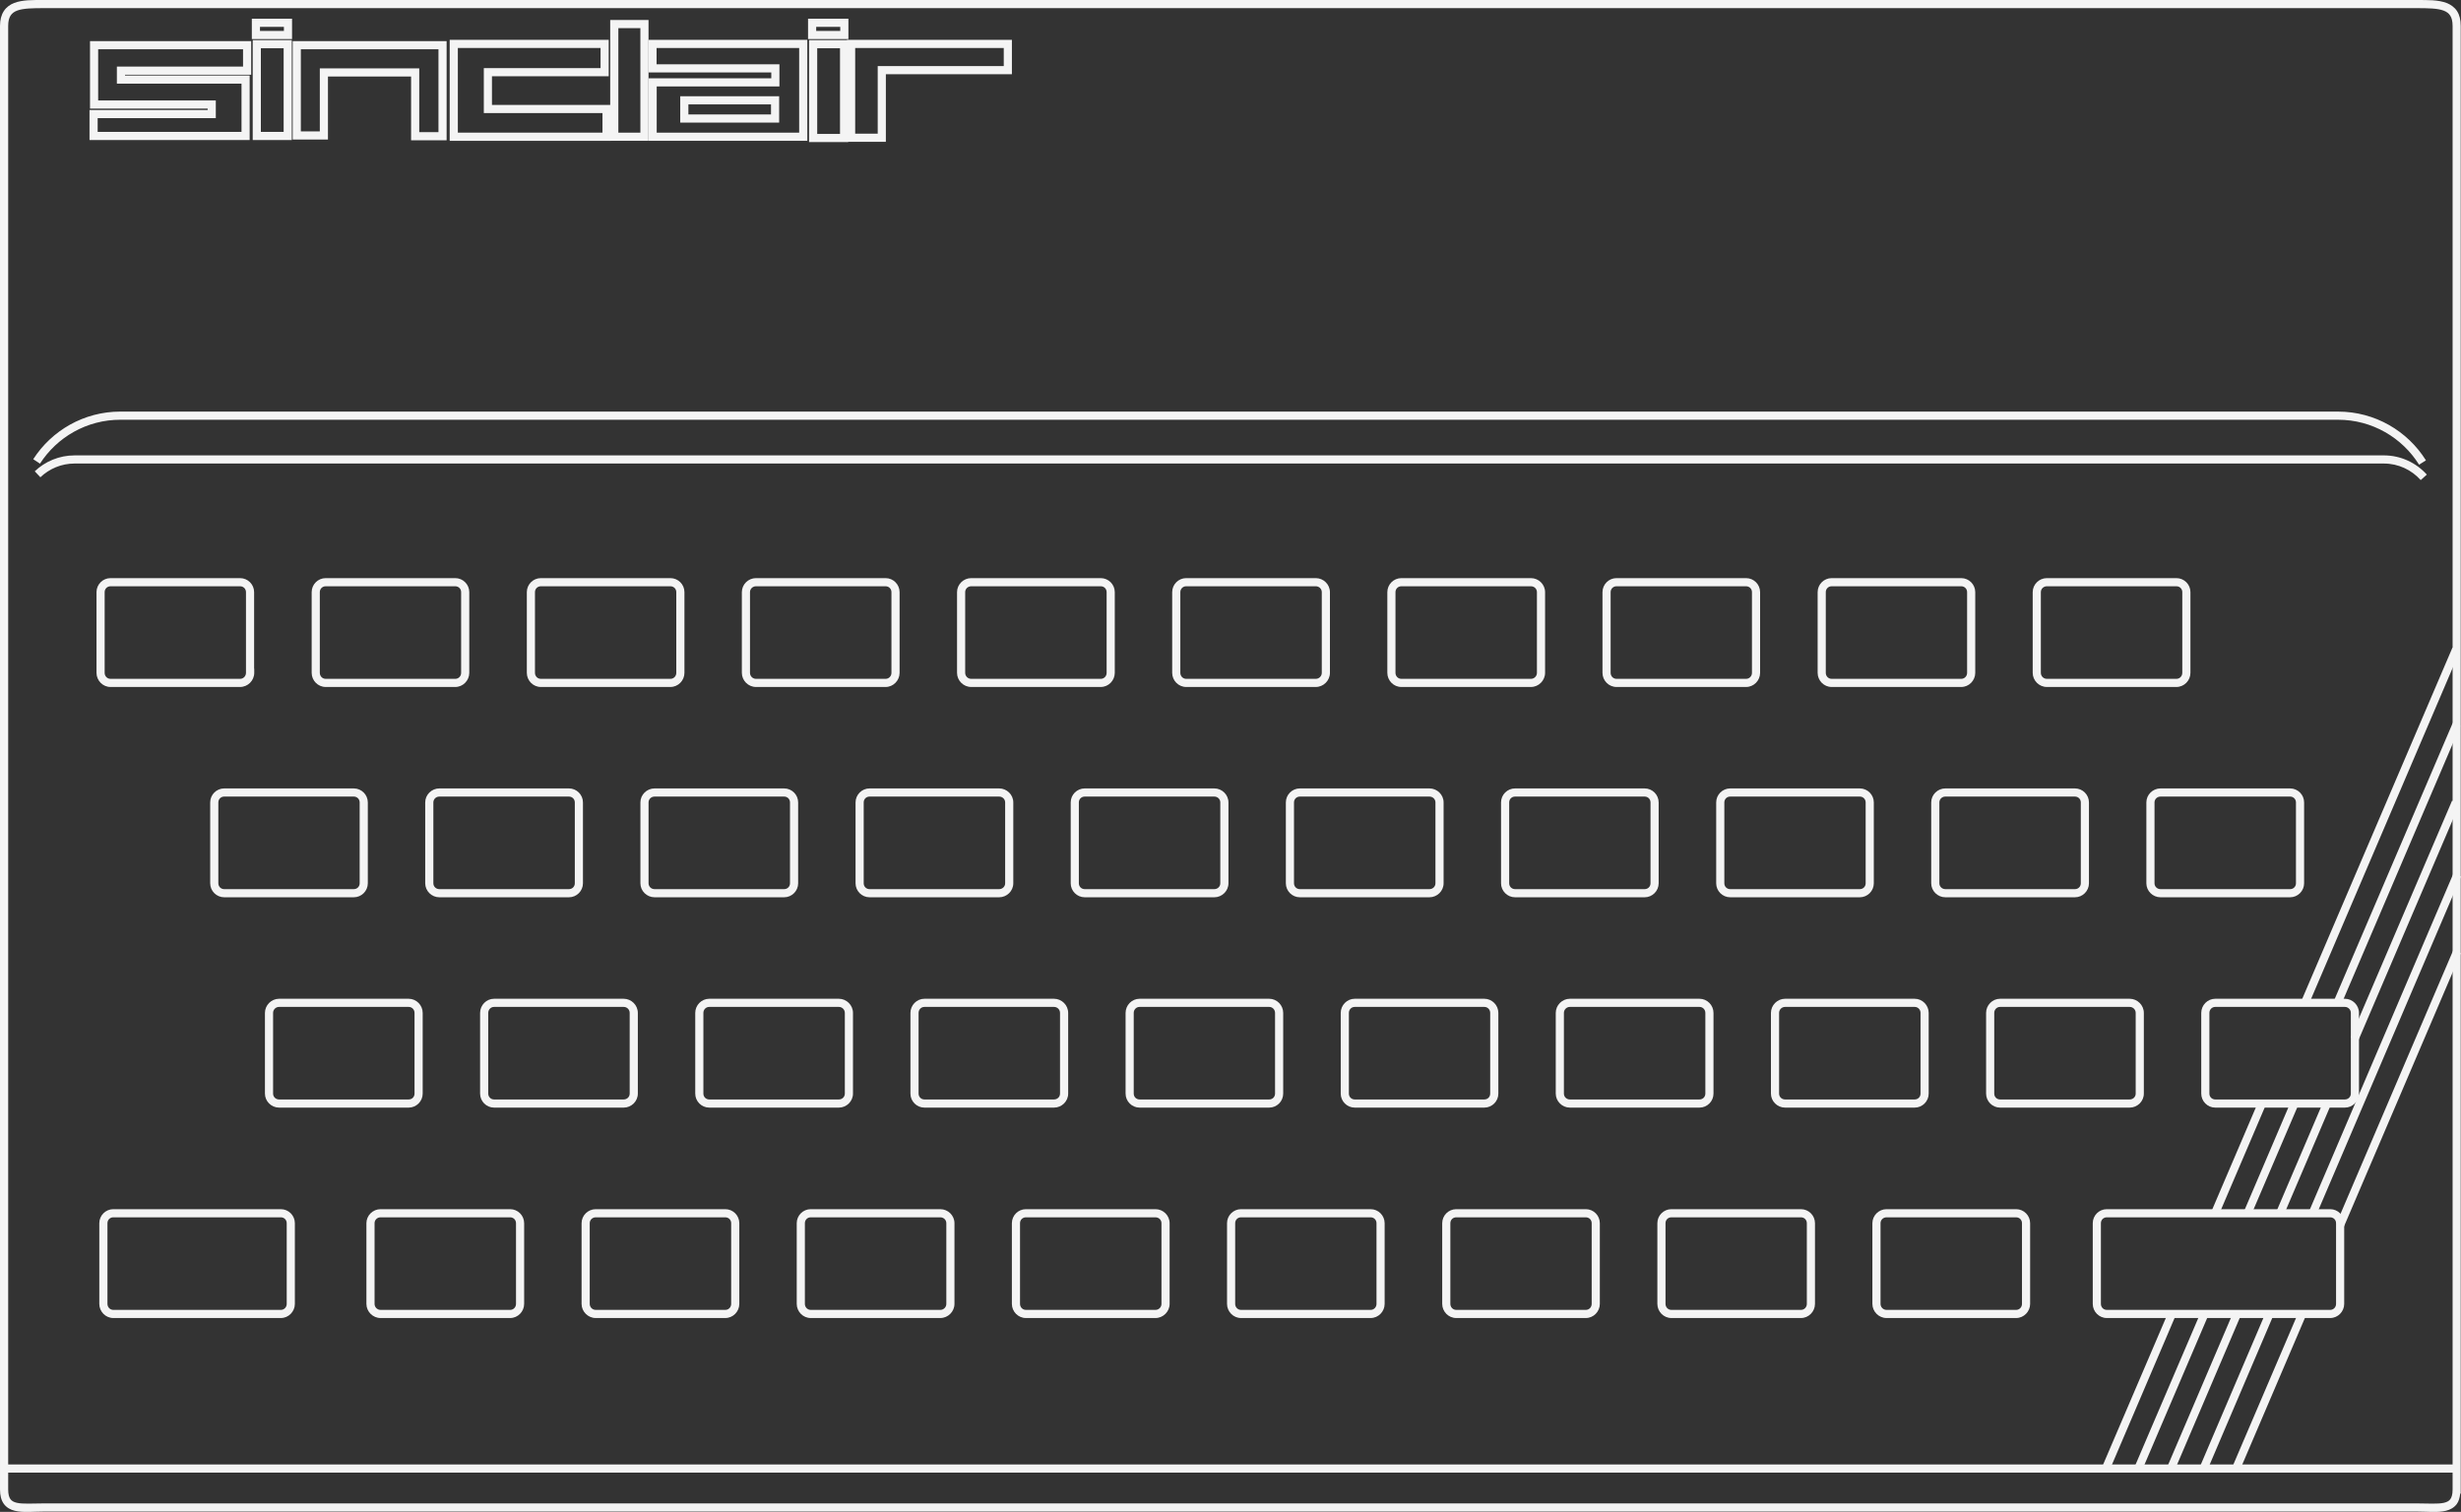 <?xml version="1.0" encoding="UTF-8" standalone="no"?>
<!-- Generator: Adobe Illustrator 13.0.0, SVG Export Plug-In . SVG Version: 6.00 Build 14948)  -->
<svg id="Layer_3" xmlns:rdf="http://www.w3.org/1999/02/22-rdf-syntax-ns#" xmlns="http://www.w3.org/2000/svg" xml:space="preserve" height="371.11px" viewBox="0 0 604.07 371.111" width="604.07px" version="1.2" y="0px" x="0px" xmlns:cc="http://creativecommons.org/ns#" xmlns:dc="http://purl.org/dc/elements/1.1/"><rect x="0" y="0" width="604.07" height="371.111" fill="#333333" stroke="none"/>
<path id="path3" style="baseline-shift:baseline;block-progression:tb;color:#000000;direction:ltr;text-indent:0;text-align:start;enable-background:accumulate;text-transform:none;" fill="#f4f4f4" d="M10.781,0c-2.702,0-5.223-0.06-7.281,0.719-1.029,0.389-1.937,1.042-2.562,2s-0.938,2.17-0.938,3.656v359.25c0,1.487,0.307,2.672,0.969,3.562,0.662,0.89,1.625,1.409,2.656,1.656,2.062,0.495,4.515,0.188,7.156,0.188h582.44c2.641,0,5.095,0.308,7.156-0.188,1.031-0.248,1.994-0.766,2.656-1.656,0.496-0.667,0.727-1.56,0.844-2.562h0.125v-1-359.25c0-1.487-0.28-2.698-0.906-3.656-0.626-0.958-1.565-1.611-2.594-2-2.06-0.774-4.58-0.714-7.28-0.714h-582.44zm0,2,582.44,0c2.704,0,5.078,0.032,6.562,0.594,0.742,0.281,1.26,0.66,1.625,1.219,0.37,0.558,0.6,1.346,0.6,2.562v358.25,1c0,1.216-0.234,1.933-0.562,2.375-0.329,0.442-0.79,0.697-1.531,0.875-1.482,0.356-3.923,0.156-6.688,0.156h-582.44c-2.765,0-5.206,0.2-6.688-0.156-0.74-0.18-1.201-0.44-1.53-0.88s-0.562-1.16-0.562-2.38v-359.24c0-1.216,0.229-2.004,0.594-2.562,0.365-0.558,0.882-0.938,1.625-1.219,1.485-0.562,3.858-0.594,6.562-0.594z"/>
<path id="path5" style="baseline-shift:baseline;block-progression:tb;color:#000000;direction:ltr;text-indent:0;text-align:start;enable-background:accumulate;text-transform:none;" fill="#f4f4f4" d="m29.562,101.03c-8.985,0-16.873,4.651-21.406,11.688l1.656,1.094c4.177-6.485,11.455-10.781,19.75-10.781h544.31c8.405,0,15.758,4.402,19.906,11.031l1.69-1.06c-4.502-7.193-12.489-11.969-21.594-11.969h-544.31z"/>
<path id="path7" style="baseline-shift:baseline;block-progression:tb;color:#000000;direction:ltr;text-indent:0;text-align:start;enable-background:accumulate;text-transform:none;" fill="#f4f4f4" d="m18.312,111.78c-3.786,0-7.234,1.488-9.781,3.906l1.375,1.469c2.191-2.08,5.142-3.375,8.406-3.375h566.81c3.608,0,6.827,1.581,9.062,4.062l1.5-1.344c-2.6-2.886-6.377-4.719-10.562-4.719h-566.81z"/>
<path id="path9" style="baseline-shift:baseline;block-progression:tb;color:#000000;direction:ltr;text-indent:0;text-align:start;enable-background:accumulate;text-transform:none;" fill="#f4f4f4" d="m27.125,141.91c-1.892,0-3.438,1.546-3.438,3.438v19.812c0,1.892,1.545,3.469,3.438,3.469h31.812c1.892,0,3.469-1.576,3.469-3.469v-1h-0.031v-18.812c0-1.892-1.546-3.438-3.438-3.438h-31.812zm0,2,31.812,0c0.81,0,1.438,0.627,1.438,1.438v19.812,0.062c-0.038,0.775-0.653,1.406-1.438,1.406h-31.812c-0.812,0-1.438-0.657-1.438-1.469v-19.812c0-0.81,0.626-1.438,1.438-1.438z"/>
<path id="path11" style="baseline-shift:baseline;block-progression:tb;color:#000000;direction:ltr;text-indent:0;text-align:start;enable-background:accumulate;text-transform:none;" fill="#f4f4f4" d="m79.938,141.91c-1.892,0-3.438,1.546-3.438,3.438v19.812c0,1.892,1.546,3.469,3.438,3.469h31.812c1.892,0,3.438-1.576,3.438-3.469v-1-18.812c0-1.891-1.545-3.438-3.438-3.438h-31.812zm0,2,31.812,0c0.812,0,1.438,0.627,1.438,1.438v19.812c0,0.812-0.627,1.469-1.438,1.469h-31.812c-0.81,0-1.438-0.657-1.438-1.469v-19.812c0-0.81,0.627-1.438,1.438-1.438z"/>
<path id="path13" style="baseline-shift:baseline;block-progression:tb;color:#000000;direction:ltr;text-indent:0;text-align:start;enable-background:accumulate;text-transform:none;" fill="#f4f4f4" d="m132.75,141.91c-1.892,0-3.438,1.546-3.438,3.438v19.812c0,1.892,1.545,3.469,3.438,3.469h31.812c1.892,0,3.438-1.576,3.438-3.469v-19.812c0-1.892-1.546-3.438-3.438-3.438h-31.812zm0,2,31.812,0c0.81,0,1.438,0.627,1.438,1.438v19.812c0,0.812-0.627,1.469-1.438,1.469h-31.812c-0.812,0-1.438-0.657-1.438-1.469v-19.812c0-0.81,0.627-1.438,1.438-1.438z"/>
<path id="path15" style="baseline-shift:baseline;block-progression:tb;color:#000000;direction:ltr;text-indent:0;text-align:start;enable-background:accumulate;text-transform:none;" fill="#f4f4f4" d="m185.56,141.91c-1.892,0-3.469,1.546-3.469,3.438v19.812c0,1.892,1.576,3.469,3.469,3.469h31.812c1.892,0,3.438-1.577,3.438-3.469v-19.812c0-1.891-1.545-3.438-3.438-3.438h-31.812zm0,2,31.812,0c0.812,0,1.438,0.627,1.438,1.438v19.812c0,0.812-0.626,1.469-1.438,1.469h-31.812c-0.812,0-1.469-0.657-1.469-1.469v-19.812c0-0.81,0.659-1.438,1.469-1.438z"/>
<path id="path17" style="baseline-shift:baseline;block-progression:tb;color:#000000;direction:ltr;text-indent:0;text-align:start;enable-background:accumulate;text-transform:none;" fill="#f4f4f4" d="m238.38,141.91c-1.892,0-3.469,1.546-3.469,3.438v19.812c0,1.892,1.576,3.469,3.469,3.469h31.812c1.892,0,3.438-1.576,3.438-3.469v-19.812c0-1.892-1.546-3.438-3.438-3.438h-31.812zm0,2,31.812,0c0.81,0,1.438,0.627,1.438,1.438v19.812c0,0.812-0.627,1.469-1.438,1.469h-31.812c-0.812,0-1.469-0.657-1.469-1.469v-19.812c0-0.81,0.659-1.438,1.469-1.438z"/>
<path id="path19" style="baseline-shift:baseline;block-progression:tb;color:#000000;direction:ltr;text-indent:0;text-align:start;enable-background:accumulate;text-transform:none;" fill="#f4f4f4" d="m291.16,141.91c-1.892,0-3.438,1.546-3.438,3.438v19.812c0,1.892,1.546,3.469,3.438,3.469h31.812c1.892,0,3.469-1.576,3.469-3.469v-19.812c0-1.891-1.576-3.438-3.469-3.438h-31.812zm0,2,31.812,0c0.812,0,1.469,0.627,1.469,1.438v19.812c0,0.812-0.659,1.469-1.469,1.469h-31.812c-0.81,0-1.438-0.657-1.438-1.469v-19.812c0-0.81,0.627-1.438,1.438-1.438z"/>
<path id="path21" style="baseline-shift:baseline;block-progression:tb;color:#000000;direction:ltr;text-indent:0;text-align:start;enable-background:accumulate;text-transform:none;" fill="#f4f4f4" d="m343.97,141.91c-1.892,0-3.438,1.546-3.438,3.438v19.812c0,1.892,1.544,3.469,3.438,3.469h31.812c1.892,0,3.469-1.576,3.469-3.469v-19.812c0-1.891-1.576-3.438-3.469-3.438h-31.812zm0,2,31.812,0c0.812,0,1.469,0.627,1.469,1.438v19.812c0,0.812-0.659,1.469-1.469,1.469h-31.812c-0.813,0-1.438-0.657-1.438-1.469v-19.812c0-0.81,0.626-1.438,1.438-1.438z"/>
<path id="path23" style="baseline-shift:baseline;block-progression:tb;color:#000000;direction:ltr;text-indent:0;text-align:start;enable-background:accumulate;text-transform:none;" fill="#f4f4f4" d="m396.78,141.91c-1.892,0-3.438,1.546-3.438,3.438v19.812c0,1.892,1.545,3.469,3.438,3.469h31.812c1.892,0,3.438-1.576,3.438-3.469v-19.812c0-1.891-1.545-3.438-3.438-3.438h-31.812zm0,2,31.812,0c0.812,0,1.438,0.627,1.438,1.438v19.812c0,0.812-0.627,1.469-1.438,1.469h-31.812c-0.812,0-1.438-0.657-1.438-1.469v-19.812c0-0.81,0.627-1.438,1.438-1.438z"/>
<path id="path25" style="baseline-shift:baseline;block-progression:tb;color:#000000;direction:ltr;text-indent:0;text-align:start;enable-background:accumulate;text-transform:none;" fill="#f4f4f4" d="m449.59,141.91c-1.892,0-3.438,1.546-3.438,3.438v19.812c0,1.892,1.545,3.469,3.438,3.469h31.812c1.892,0,3.438-1.576,3.438-3.469v-19.812c0-1.891-1.545-3.438-3.438-3.438h-31.812zm0,2,31.812,0c0.812,0,1.438,0.627,1.438,1.438v19.812c0,0.812-0.627,1.469-1.438,1.469h-31.812c-0.812,0-1.438-0.657-1.438-1.469v-19.812c0-0.81,0.627-1.438,1.438-1.438z"/>
<path id="path27" style="baseline-shift:baseline;block-progression:tb;color:#000000;direction:ltr;text-indent:0;text-align:start;enable-background:accumulate;text-transform:none;" fill="#f4f4f4" d="m502.41,141.91c-1.892,0-3.469,1.546-3.469,3.438v19.812c0,1.892,1.576,3.469,3.469,3.469h31.812c1.892,0,3.438-1.576,3.438-3.469v-19.812c0-1.891-1.545-3.438-3.438-3.438h-31.812zm0,2,31.812,0c0.812,0,1.438,0.627,1.438,1.438v19.812c0,0.812-0.627,1.469-1.438,1.469h-31.812c-0.812,0-1.469-0.657-1.469-1.469v-19.812c0-0.81,0.659-1.438,1.469-1.438z"/>
<path id="path29" style="baseline-shift:baseline;block-progression:tb;color:#000000;direction:ltr;text-indent:0;text-align:start;enable-background:accumulate;text-transform:none;" fill="#f4f4f4" d="m55.031,193.53c-1.892,0-3.438,1.545-3.438,3.438v19.844c0,1.891,1.545,3.438,3.438,3.438h31.812c1.892,0,3.438-1.546,3.438-3.438v-19.844c0-1.892-1.545-3.438-3.438-3.438h-31.812zm0,2,31.812,0c0.811,0,1.438,0.627,1.438,1.438v19.844c0,0.81-0.626,1.438-1.438,1.438h-31.812c-0.81,0-1.438-0.629-1.438-1.438v-19.844c0-0.812,0.627-1.438,1.438-1.438z"/>
<path id="path31" style="baseline-shift:baseline;block-progression:tb;color:#000000;direction:ltr;text-indent:0;text-align:start;enable-background:accumulate;text-transform:none;" fill="#f4f4f4" d="m107.84,193.53c-1.892,0-3.469,1.545-3.469,3.438v19.844c0,1.891,1.576,3.438,3.469,3.438h31.812c1.892,0,3.438-1.546,3.438-3.438v-19.844c0-1.891-1.545-3.438-3.438-3.438h-31.812zm0,2,31.812,0c0.811,0,1.438,0.627,1.438,1.438v19.844c0,0.811-0.626,1.438-1.438,1.438h-31.812c-0.811,0-1.469-0.629-1.469-1.438v-19.844c0-0.812,0.657-1.438,1.469-1.438z"/>
<path id="path33" style="baseline-shift:baseline;block-progression:tb;color:#000000;direction:ltr;text-indent:0;text-align:start;enable-background:accumulate;text-transform:none;" fill="#f4f4f4" d="m160.66,193.53c-1.892,0-3.469,1.545-3.469,3.438v19.844c0,1.891,1.576,3.438,3.469,3.438h31.812c1.892,0,3.438-1.546,3.438-3.438v-19.844c0-1.892-1.545-3.438-3.438-3.438h-31.812zm0,2,31.812,0c0.811,0,1.438,0.627,1.438,1.438v19.844c0,0.81-0.626,1.438-1.438,1.438h-31.812c-0.811,0-1.469-0.628-1.469-1.438v-19.844c0-0.812,0.659-1.438,1.469-1.438z"/>
<path id="path35" style="baseline-shift:baseline;block-progression:tb;color:#000000;direction:ltr;text-indent:0;text-align:start;enable-background:accumulate;text-transform:none;" fill="#f4f4f4" d="m213.44,193.53c-1.892,0-3.438,1.545-3.438,3.438v19.844c0,1.891,1.545,3.438,3.438,3.438h31.812c1.892,0,3.469-1.546,3.469-3.438v-19.844c0-1.891-1.576-3.438-3.469-3.438h-31.812zm0,2,31.812,0c0.811,0,1.469,0.627,1.469,1.438v19.844c0,0.81-0.659,1.438-1.469,1.438h-31.812c-0.811,0-1.438-0.629-1.438-1.438v-19.844c0-0.812,0.626-1.438,1.438-1.438z"/>
<path id="path37" style="baseline-shift:baseline;block-progression:tb;color:#000000;direction:ltr;text-indent:0;text-align:start;enable-background:accumulate;text-transform:none;" fill="#f4f4f4" d="m266.25,193.53c-1.892,0-3.438,1.545-3.438,3.438v19.844c0,1.891,1.545,3.438,3.438,3.438h31.812c1.892,0,3.469-1.546,3.469-3.438v-19.844c0-1.891-1.576-3.438-3.469-3.438h-31.812zm0,2,31.812,0c0.811,0,1.469,0.627,1.469,1.438v19.844c0,0.811-0.657,1.438-1.469,1.438h-31.812c-0.811,0-1.438-0.628-1.438-1.438v-19.844c0-0.812,0.627-1.438,1.438-1.438z"/>
<path id="path39" style="baseline-shift:baseline;block-progression:tb;color:#000000;direction:ltr;text-indent:0;text-align:start;enable-background:accumulate;text-transform:none;" fill="#f4f4f4" d="m319.06,193.53c-1.892,0-3.438,1.545-3.438,3.438v19.844c0,1.891,1.545,3.438,3.438,3.438h31.812c1.891,0,3.469-1.545,3.469-3.438v-19.844c0-1.892-1.576-3.438-3.469-3.438h-31.812zm0,2,31.812,0c0.81,0,1.469,0.627,1.469,1.438v19.844c0,0.81-0.66,1.438-1.469,1.438h-31.812c-0.811,0-1.438-0.629-1.438-1.438v-19.844c0-0.811,0.627-1.438,1.438-1.438z"/>
<path id="path41" style="baseline-shift:baseline;block-progression:tb;color:#000000;direction:ltr;text-indent:0;text-align:start;enable-background:accumulate;text-transform:none;" fill="#f4f4f4" d="m371.88,193.53c-1.892,0-3.438,1.545-3.438,3.438v19.844c0,1.891,1.545,3.438,3.438,3.438h31.812c1.892,0,3.438-1.546,3.438-3.438v-19.844c0-1.891-1.545-3.438-3.438-3.438h-31.812zm0,2,31.812,0c0.811,0,1.438,0.627,1.438,1.438v19.844c0,0.81-0.627,1.438-1.438,1.438h-31.812c-0.811,0-1.438-0.628-1.438-1.438v-19.844c0-0.812,0.627-1.438,1.438-1.438z"/>
<path id="path43" style="baseline-shift:baseline;block-progression:tb;color:#000000;direction:ltr;text-indent:0;text-align:start;enable-background:accumulate;text-transform:none;" fill="#f4f4f4" d="m424.69,193.53c-1.892,0-3.438,1.546-3.438,3.438v19.844c0,1.89,1.544,3.438,3.438,3.438h31.812c1.892,0,3.438-1.545,3.438-3.438v-19.844c0-1.892-1.545-3.438-3.438-3.438h-31.812zm0,2,31.812,0c0.811,0,1.438,0.627,1.438,1.438v19.844c0,0.81-0.627,1.438-1.438,1.438h-31.812c-0.812,0-1.438-0.628-1.438-1.438v-19.844c0-0.812,0.626-1.438,1.438-1.438z"/>
<path id="path45" style="baseline-shift:baseline;block-progression:tb;color:#000000;direction:ltr;text-indent:0;text-align:start;enable-background:accumulate;text-transform:none;" fill="#f4f4f4" d="m477.5,193.53c-1.891,0-3.469,1.545-3.469,3.438v19.844c0,1.891,1.576,3.438,3.469,3.438h31.812c1.892,0,3.438-1.546,3.438-3.438v-19.844c0-1.891-1.545-3.438-3.438-3.438h-31.812zm0,2,31.812,0c0.811,0,1.438,0.627,1.438,1.438v19.844c0,0.81-0.627,1.438-1.438,1.438h-31.812c-0.81,0-1.469-0.629-1.469-1.438v-19.844c0-0.811,0.66-1.438,1.469-1.438z"/>
<path id="path47" style="baseline-shift:baseline;block-progression:tb;color:#000000;direction:ltr;text-indent:0;text-align:start;enable-background:accumulate;text-transform:none;" fill="#f4f4f4" d="m530.31,193.53c-1.892,0-3.469,1.545-3.469,3.438v19.844c0,1.891,1.576,3.438,3.469,3.438h31.812c1.892,0,3.438-1.546,3.438-3.438v-19.844c0-1.891-1.545-3.438-3.438-3.438h-31.812zm0,2,31.812,0c0.811,0,1.438,0.626,1.438,1.438v19.844c0,0.811-0.627,1.438-1.438,1.438h-31.812c-0.811,0-1.469-0.628-1.469-1.438v-19.844c0-0.812,0.659-1.438,1.469-1.438z"/>
<path id="path49" style="baseline-shift:baseline;block-progression:tb;color:#000000;direction:ltr;text-indent:0;text-align:start;enable-background:accumulate;text-transform:none;" fill="#f4f4f4" d="m68.5,245.16c-1.892,0-3.469,1.576-3.469,3.469v19.812c0,1.892,1.577,3.438,3.469,3.438h31.812c1.891,0,3.438-1.545,3.438-3.438v-1-18.812c0-1.891-1.545-3.469-3.438-3.469h-31.812zm0,2,31.812,0c0.811,0,1.438,0.658,1.438,1.469v19.812c0,0.812-0.627,1.438-1.438,1.438h-31.812c-0.81,0-1.469-0.627-1.469-1.438v-19.812c0-0.812,0.659-1.469,1.469-1.469z"/>
<path id="path51" style="baseline-shift:baseline;block-progression:tb;color:#000000;direction:ltr;text-indent:0;text-align:start;enable-background:accumulate;text-transform:none;" fill="#f4f4f4" d="m121.28,245.16c-1.892,0-3.438,1.576-3.438,3.469v19.812c0,1.892,1.545,3.438,3.438,3.438h31.812c1.892,0,3.469-1.546,3.469-3.438v-19.812c0-1.891-1.576-3.469-3.469-3.469h-31.812zm0,2,31.812,0c0.811,0,1.469,0.658,1.469,1.469v19.812c0,0.812-0.657,1.438-1.469,1.438h-31.812c-0.812,0-1.438-0.627-1.438-1.438v-19.812c0-0.812,0.626-1.469,1.438-1.469z"/>
<path id="path53" style="baseline-shift:baseline;block-progression:tb;color:#000000;direction:ltr;text-indent:0;text-align:start;enable-background:accumulate;text-transform:none;" fill="#f4f4f4" d="m174.09,245.16c-1.892,0-3.438,1.576-3.438,3.469v19.812c0,1.892,1.546,3.438,3.438,3.438h31.812c1.892,0,3.469-1.545,3.469-3.438v-19.812c0-1.892-1.576-3.469-3.469-3.469h-31.812zm0,2,31.812,0c0.811,0,1.469,0.659,1.469,1.469v19.812c0,0.812-0.657,1.438-1.469,1.438h-31.812c-0.81,0-1.438-0.627-1.438-1.438v-19.812c0-0.812,0.627-1.469,1.438-1.469z"/>
<path id="path55" style="baseline-shift:baseline;block-progression:tb;color:#000000;direction:ltr;text-indent:0;text-align:start;enable-background:accumulate;text-transform:none;" fill="#f4f4f4" d="m226.91,245.16c-1.892,0-3.438,1.576-3.438,3.469v19.812c0,1.892,1.545,3.438,3.438,3.438h31.812c1.891,0,3.469-1.545,3.469-3.438v-19.812c0-1.892-1.576-3.469-3.469-3.469h-31.812zm0,2,31.812,0c0.81,0,1.469,0.659,1.469,1.469v19.812c0,0.812-0.658,1.438-1.469,1.438h-31.812c-0.812,0-1.438-0.627-1.438-1.438v-19.812c0-0.812,0.626-1.469,1.438-1.469z"/>
<path id="path57" style="baseline-shift:baseline;block-progression:tb;color:#000000;direction:ltr;text-indent:0;text-align:start;enable-background:accumulate;text-transform:none;" fill="#f4f4f4" d="m279.72,245.16c-1.892,0-3.438,1.576-3.438,3.469v19.812c0,1.891,1.545,3.438,3.438,3.438h31.812c1.891,0,3.438-1.545,3.438-3.438v-19.812c0-1.891-1.545-3.469-3.438-3.469h-31.812zm0,2,31.812,0c0.811,0,1.438,0.658,1.438,1.469v19.812c0,0.812-0.627,1.438-1.438,1.438h-31.812c-0.812,0-1.438-0.627-1.438-1.438v-19.812c0-0.812,0.627-1.469,1.438-1.469z"/>
<path id="path59" style="baseline-shift:baseline;block-progression:tb;color:#000000;direction:ltr;text-indent:0;text-align:start;enable-background:accumulate;text-transform:none;" fill="#f4f4f4" d="m332.53,245.16c-1.892,0-3.438,1.576-3.438,3.469v19.812c0,1.891,1.545,3.438,3.438,3.438h31.812c1.891,0,3.438-1.545,3.438-3.438v-19.812c0-1.891-1.545-3.469-3.438-3.469h-31.812zm0,2,31.812,0c0.811,0,1.438,0.658,1.438,1.469v19.812c0,0.812-0.627,1.438-1.438,1.438h-31.812c-0.812,0-1.438-0.627-1.438-1.438v-19.812c0-0.812,0.627-1.469,1.438-1.469z"/>
<path id="path61" style="baseline-shift:baseline;block-progression:tb;color:#000000;direction:ltr;text-indent:0;text-align:start;enable-background:accumulate;text-transform:none;" fill="#f4f4f4" d="m385.34,245.16c-1.892,0-3.469,1.576-3.469,3.469v19.812c0,1.891,1.576,3.438,3.469,3.438h31.812c1.891,0,3.438-1.545,3.438-3.438v-19.812c0-1.891-1.545-3.469-3.438-3.469h-31.812zm0,2,31.812,0c0.811,0,1.438,0.658,1.438,1.469v19.812c0,0.812-0.627,1.438-1.438,1.438h-31.812c-0.812,0-1.469-0.627-1.469-1.438v-19.812c0-0.812,0.659-1.469,1.469-1.469z"/>
<path id="path63" style="baseline-shift:baseline;block-progression:tb;color:#000000;direction:ltr;text-indent:0;text-align:start;enable-background:accumulate;text-transform:none;" fill="#f4f4f4" d="m438.16,245.16c-1.892,0-3.469,1.576-3.469,3.469v19.812c0,1.891,1.576,3.438,3.469,3.438h31.812c1.891,0,3.438-1.545,3.438-3.438v-19.812c0-1.891-1.545-3.469-3.438-3.469h-31.812zm0,2,31.812,0c0.811,0,1.438,0.658,1.438,1.469v19.812c0,0.812-0.627,1.438-1.438,1.438h-31.812c-0.813,0-1.469-0.627-1.469-1.438v-19.812c0-0.812,0.657-1.469,1.469-1.469z"/>
<path id="path65" style="baseline-shift:baseline;block-progression:tb;color:#000000;direction:ltr;text-indent:0;text-align:start;enable-background:accumulate;text-transform:none;" fill="#f4f4f4" d="m490.94,245.16c-1.892,0-3.438,1.577-3.438,3.469v19.812c0,1.891,1.544,3.438,3.438,3.438h31.812c1.892,0,3.469-1.546,3.469-3.438v-19.812c0-1.891-1.575-3.469-3.469-3.469h-31.812zm0,2,31.812,0c0.812,0,1.469,0.658,1.469,1.469v19.812c0,0.812-0.657,1.438-1.469,1.438h-31.812c-0.813,0-1.438-0.626-1.438-1.438v-19.812c0-0.812,0.626-1.469,1.438-1.469z"/>
<path id="path67" style="baseline-shift:baseline;block-progression:tb;color:#000000;direction:ltr;text-indent:0;text-align:start;enable-background:accumulate;text-transform:none;" fill="#f4f4f4" d="m93.406,296.81c-1.891,0-3.469,1.544-3.469,3.438v19.812c0,1.892,1.577,3.469,3.469,3.469h31.812c1.892,0,3.438-1.577,3.438-3.469v-19.812c0-1.892-1.546-3.438-3.438-3.438h-31.812zm0,2,31.812,0c0.812,0,1.438,0.625,1.438,1.438v19.812c0,0.812-0.625,1.469-1.438,1.469h-31.812c-0.81,0-1.469-0.659-1.469-1.469v-19.812c0-0.813,0.658-1.438,1.469-1.438z"/>
<path id="path69" style="baseline-shift:baseline;block-progression:tb;color:#000000;direction:ltr;text-indent:0;text-align:start;enable-background:accumulate;text-transform:none;" fill="#f4f4f4" d="m27.812,296.81c-1.891,0-3.438,1.544-3.438,3.438v19.812c0,1.892,1.546,3.469,3.438,3.469h41.125c1.891,0,3.438-1.576,3.438-3.469v-1-18.812c0-1.892-1.546-3.438-3.438-3.438h-41.125zm0,2,41.125,0c0.812,0,1.438,0.625,1.438,1.438v19.812c0,0.812-0.627,1.469-1.438,1.469h-41.125c-0.81,0-1.438-0.659-1.438-1.469v-19.812c0-0.813,0.626-1.438,1.438-1.438z"/>
<path id="path71" style="baseline-shift:baseline;block-progression:tb;color:#000000;direction:ltr;text-indent:0;text-align:start;enable-background:accumulate;text-transform:none;" fill="#f4f4f4" d="m146.22,296.81c-1.891,0-3.469,1.544-3.469,3.438v19.812c0,1.891,1.576,3.469,3.469,3.469h31.812c1.891,0,3.438-1.576,3.438-3.469v-19.812c0-1.892-1.546-3.438-3.438-3.438h-31.812zm0,2,31.812,0c0.811,0,1.438,0.626,1.438,1.438v19.812c0,0.812-0.627,1.469-1.438,1.469h-31.812c-0.812,0-1.469-0.658-1.469-1.469v-19.812c0-0.813,0.658-1.438,1.469-1.438z"/>
<path id="path73" style="baseline-shift:baseline;block-progression:tb;color:#000000;direction:ltr;text-indent:0;text-align:start;enable-background:accumulate;text-transform:none;" fill="#f4f4f4" d="m199,296.81c-1.891,0-3.438,1.544-3.438,3.438v19.812c0,1.892,1.546,3.469,3.438,3.469h31.812c1.892,0,3.469-1.576,3.469-3.469v-19.812c0-1.892-1.577-3.438-3.469-3.438h-31.812zm0,2,31.812,0c0.812,0,1.469,0.626,1.469,1.438v19.812c0,0.812-0.657,1.469-1.469,1.469h-31.812c-0.81,0-1.438-0.659-1.438-1.469v-19.812c0-0.813,0.626-1.438,1.438-1.438z"/>
<path id="path75" style="baseline-shift:baseline;block-progression:tb;color:#000000;direction:ltr;text-indent:0;text-align:start;enable-background:accumulate;text-transform:none;" fill="#f4f4f4" d="m251.81,296.81c-1.891,0-3.438,1.545-3.438,3.438v19.812c0,1.891,1.545,3.469,3.438,3.469h31.812c1.891,0,3.469-1.576,3.469-3.469v-19.812c0-1.892-1.577-3.438-3.469-3.438h-31.812zm0,2,31.812,0c0.811,0,1.469,0.626,1.469,1.438v19.812c0,0.812-0.658,1.469-1.469,1.469h-31.812c-0.812,0-1.438-0.658-1.438-1.469v-19.812c0-0.813,0.625-1.438,1.438-1.438z"/>
<path id="path77" style="baseline-shift:baseline;block-progression:tb;color:#000000;direction:ltr;text-indent:0;text-align:start;enable-background:accumulate;text-transform:none;" fill="#f4f4f4" d="m304.62,296.81c-1.891,0-3.438,1.545-3.438,3.438v19.812c0,1.891,1.544,3.469,3.438,3.469h31.812c1.892,0,3.438-1.577,3.438-3.469v-19.812c0-1.891-1.545-3.438-3.438-3.438h-31.812zm0,2,31.812,0c0.813,0,1.438,0.625,1.438,1.438v19.812c0,0.812-0.625,1.469-1.438,1.469h-31.812c-0.813,0-1.438-0.658-1.438-1.469v-19.812c0-0.813,0.625-1.438,1.438-1.438z"/>
<path id="path79" style="baseline-shift:baseline;block-progression:tb;color:#000000;direction:ltr;text-indent:0;text-align:start;enable-background:accumulate;text-transform:none;" fill="#f4f4f4" d="m357.44,296.81c-1.891,0-3.438,1.545-3.438,3.438v19.812c0,1.891,1.545,3.469,3.438,3.469h31.812c1.892,0,3.438-1.576,3.438-3.469v-19.812c0-1.892-1.545-3.438-3.438-3.438h-31.812zm0,2,31.812,0c0.813,0,1.438,0.625,1.438,1.438v19.812c0,0.812-0.625,1.469-1.438,1.469h-31.812c-0.812,0-1.438-0.658-1.438-1.469v-19.812c0-0.813,0.626-1.438,1.438-1.438z"/>
<path id="path81" style="baseline-shift:baseline;block-progression:tb;color:#000000;direction:ltr;text-indent:0;text-align:start;enable-background:accumulate;text-transform:none;" fill="#f4f4f4" d="m410.25,296.81c-1.891,0-3.438,1.545-3.438,3.438v19.812c0,1.891,1.544,3.469,3.438,3.469h31.812c1.892,0,3.438-1.576,3.438-3.469v-19.812c0-1.892-1.545-3.438-3.438-3.438h-31.812zm0,2,31.812,0c0.813,0,1.438,0.625,1.438,1.438v19.812c0,0.812-0.625,1.469-1.438,1.469h-31.812c-0.813,0-1.438-0.658-1.438-1.469v-19.812c0-0.813,0.625-1.438,1.438-1.438z"/>
<path id="path83" style="baseline-shift:baseline;block-progression:tb;color:#000000;direction:ltr;text-indent:0;text-align:start;enable-background:accumulate;text-transform:none;" fill="#f4f4f4" d="m463.06,296.81c-1.891,0-3.469,1.544-3.469,3.438v19.812c0,1.891,1.576,3.469,3.469,3.469h31.812c1.891,0,3.438-1.576,3.438-3.469v-19.812c0-1.892-1.546-3.438-3.438-3.438h-31.812zm0,2,31.812,0c0.812,0,1.438,0.625,1.438,1.438v19.812c0,0.812-0.627,1.469-1.438,1.469h-31.812c-0.812,0-1.469-0.658-1.469-1.469v-19.812c0-0.813,0.658-1.438,1.469-1.438z"/>
<path id="path85" style="baseline-shift:baseline;block-progression:tb;color:#000000;direction:ltr;text-indent:0;text-align:start;enable-background:accumulate;text-transform:none;" fill="#f4f4f4" d="m517.12,296.81c-1.891,0-3.438,1.544-3.438,3.438v19.812c0,1.891,1.545,3.469,3.438,3.469h54.844c1.891,0,3.438-1.576,3.438-3.469v-19.812c0-1.892-1.546-3.438-3.438-3.438h-54.844zm0,2,54.844,0c0.812,0,1.438,0.625,1.438,1.438v19.812c0,0.812-0.627,1.469-1.438,1.469h-54.844c-0.812,0-1.438-0.658-1.438-1.469v-19.812c0-0.813,0.626-1.438,1.438-1.438z"/>
<path id="path87" style="baseline-shift:baseline;block-progression:tb;color:#000000;direction:ltr;text-indent:0;text-align:start;enable-background:accumulate;text-transform:none;" fill="#f4f4f4" d="m543.75,245.16c-1.892,0-3.438,1.577-3.438,3.469v19.812c0,1.891,1.545,3.438,3.438,3.438h31.812c1.892,0,3.469-1.545,3.469-3.438v-19.812c0-1.891-1.575-3.469-3.469-3.469h-31.812zm0,2,31.812,0c0.812,0,1.469,0.658,1.469,1.469v19.812c0,0.812-0.657,1.438-1.469,1.438h-31.812c-0.812,0-1.438-0.626-1.438-1.438v-19.812c0-0.812,0.627-1.469,1.438-1.469z"/>
<path id="path89" stroke="#F4F4F4" stroke-width="2" d="M512.91,369.76" fill="none"/>
<path id="line91" style="baseline-shift:baseline;block-progression:tb;color:#000000;direction:ltr;text-indent:0;text-align:start;enable-background:accumulate;text-transform:none;" fill="#f4f4f4" d="m532.19,322.19-16.156,37.75,1.844,0.781,16.125-37.75-1.812-0.781z"/>
<path id="line93" style="baseline-shift:baseline;block-progression:tb;color:#000000;direction:ltr;text-indent:0;text-align:start;enable-background:accumulate;text-transform:none;" fill="#f4f4f4" d="m554.22,270.66-11.438,26.75,1.844,0.781,11.438-26.75-1.844-0.781z"/>
<path id="line95" style="baseline-shift:baseline;block-progression:tb;color:#000000;direction:ltr;text-indent:0;text-align:start;enable-background:accumulate;text-transform:none;" fill="#f4f4f4" d="m601.97,158.97-37.062,86.656,1.844,0.781,37.062-86.656-1.844-0.781z"/>
<path id="path97" stroke="#F4F4F4" stroke-width="2" d="M520.91,369.76" fill="none"/>
<path id="line99" style="baseline-shift:baseline;block-progression:tb;color:#000000;direction:ltr;text-indent:0;text-align:start;enable-background:accumulate;text-transform:none;" fill="#f4f4f4" d="m540.12,322.28-16.062,37.531,1.844,0.812,16.062-37.562-1.844-0.781z"/>
<path id="line101" style="baseline-shift:baseline;block-progression:tb;color:#000000;direction:ltr;text-indent:0;text-align:start;enable-background:accumulate;text-transform:none;" fill="#f4f4f4" d="m562.16,270.75-11.375,26.625,1.812,0.781l11.41-26.63-1.84-0.78z"/>
<path id="line103" style="baseline-shift:baseline;block-progression:tb;color:#000000;direction:ltr;text-indent:0;text-align:start;enable-background:accumulate;text-transform:none;" fill="#f4f4f4" d="m602.06,177.41-29.25,68.406,1.844,0.781,29.25-68.406-1.844-0.781z"/>
<path id="path105" stroke="#F4F4F4" stroke-width="2" d="M528.9,369.76" fill="none"/>
<path id="line107" style="baseline-shift:baseline;block-progression:tb;color:#000000;direction:ltr;text-indent:0;text-align:start;enable-background:accumulate;text-transform:none;" fill="#f4f4f4" d="m548.16,322.16-16.344,38.25,1.844,0.781,16.344-38.25-1.844-0.781z"/>
<path id="line109" style="baseline-shift:baseline;block-progression:tb;color:#000000;direction:ltr;text-indent:0;text-align:start;enable-background:accumulate;text-transform:none;" fill="#f4f4f4" d="m570.19,270.62-11.438,26.781,1.844,0.781,11.438-26.781-1.844-0.781z"/>
<path id="line111" style="baseline-shift:baseline;block-progression:tb;color:#000000;direction:ltr;text-indent:0;text-align:start;enable-background:accumulate;text-transform:none;" fill="#f4f4f4" d="m601.88,196.53-24.875,58.125,1.844,0.781,24.875-58.125-1.844-0.781z"/>
<path id="path113" stroke="#F4F4F4" stroke-width="2" d="M536.9,369.76" fill="none"/>
<path id="line115" style="baseline-shift:baseline;block-progression:tb;color:#000000;direction:ltr;text-indent:0;text-align:start;enable-background:accumulate;text-transform:none;" fill="#f4f4f4" d="m556,322.5-16.125,37.781,1.844,0.781,16.125-37.781l-1.84-0.78z"/>
<path id="line117" style="baseline-shift:baseline;block-progression:tb;color:#000000;direction:ltr;text-indent:0;text-align:start;enable-background:accumulate;text-transform:none;" fill="#f4f4f4" d="m602.22,214.38-35.531,83.156,1.812,0.812,35.562-83.188-1.844-0.781z"/>
<path id="path119" stroke="#F4F4F4" stroke-width="2" d="M544.89,369.76" fill="none"/>
<path id="line121" style="baseline-shift:baseline;block-progression:tb;color:#000000;direction:ltr;text-indent:0;text-align:start;enable-background:accumulate;text-transform:none;" fill="#f4f4f4" d="M564.16,322.16,548,359.94,549.84,360.75,566,322.94l-1.844-0.781z"/>
<path id="line123" style="baseline-shift:baseline;block-progression:tb;color:#000000;direction:ltr;text-indent:0;text-align:start;enable-background:accumulate;text-transform:none;" fill="#f4f4f4" d="m602.19,233.19-28.688,67.094,1.844,0.781,28.688-67.094-1.844-0.781z"/>
<path id="polygon125" style="baseline-shift:baseline;block-progression:tb;color:#000000;direction:ltr;text-indent:0;text-align:start;enable-background:accumulate;text-transform:none;" fill="#f4f4f4" d="m22.094,10.094,0,1,0,14.562,0,1,1,0,27.875,0,0,0.344-28,0-1,0,0,1,0,5.375,0,1,1,0,37.312,0,1,0,0-1,0-13.844,0-1-1,0-29.594,0,0-0.188,29.969,0,1,0,0-1,0-6.25,0-1-1,0-37.562,0-1,0zm2,2,35.562,0,0,4.25-29.969,0-1,0,0,1,0,2.188,0,1,1,0,29.594,0,0,11.844-35.312,0,0-3.375,28,0,1,0,0-1,0-2.344,0-1-1,0-27.875,0,0-12.562z"/>
<path id="rect127" style="baseline-shift:baseline;block-progression:tb;color:#000000;direction:ltr;text-indent:0;text-align:start;enable-background:accumulate;text-transform:none;" fill="#f4f4f4" d="m62.031,9.844,0,1,0,22.531,0,1,1,0,7.594,0,1,0,0-1,0-22.531,0-1-1,0-7.594,0-1,0zm2,2,5.594,0,0,20.531-5.594,0,0-20.531z"/>
<path id="rect129" style="baseline-shift:baseline;block-progression:tb;color:#000000;direction:ltr;text-indent:0;text-align:start;enable-background:accumulate;text-transform:none;" fill="#f4f4f4" d="m61.812,4.594,0,1,0,3,0,1,1,0,7.875,0,1,0,0-1,0-3,0-1-1,0-7.875,0-1,0zm2,2,5.875,0,0,1-5.875,0,0-1z"/>
<path id="rect131" style="baseline-shift:baseline;block-progression:tb;color:#000000;direction:ltr;text-indent:0;text-align:start;enable-background:accumulate;text-transform:none;" fill="#f4f4f4" d="m198.59,9.844,0,1,0,23.031,0,1,1,0,7.594,0,1,0,0-1,0-23.031,0-1-1,0-7.594,0-1,0zm2,2,5.594,0,0,21.031-5.594,0,0-21.031z"/>
<path id="rect133" style="baseline-shift:baseline;block-progression:tb;color:#000000;direction:ltr;text-indent:0;text-align:start;enable-background:accumulate;text-transform:none;" fill="#f4f4f4" d="m198.34,4.594,0,1,0,3,0,1,1,0,7.906,0,1,0,0-1,0-3,0-1-1,0-7.906,0-1,0zm2,2,5.906,0,0,1-5.906,0,0-1z"/>
<path id="polygon135" style="baseline-shift:baseline;block-progression:tb;color:#000000;direction:ltr;text-indent:0;text-align:start;enable-background:accumulate;text-transform:none;" fill="#f4f4f4" d="m71.844,10.094,0,1,0,22.156,0,1,1,0,6.656,0,1,0,0-1,0-14.469,20.406,0,0,14.656,0,1,1,0,6.719,0,1,0,0-1,0-22.344,0-1-1,0-35.781,0-1,0zm2,2,33.781,0,0,20.344-4.719,0,0-14.656,0-1-1,0-22.406,0-1,0,0,1,0,14.469-4.656,0,0-20.156z"/>
<path id="polygon137" style="baseline-shift:baseline;block-progression:tb;color:#000000;direction:ltr;text-indent:0;text-align:start;enable-background:accumulate;text-transform:none;" fill="#f4f4f4" d="m110.38,9.781,0,1,0,22.781,0,1,1,0,37.5,0,1,0,0-1,0-6.812,0-1-1,0-28.125,0,0-7.031,27.656,0,1,0,0-1,0-6.938,0-1-1,0-37.031,0-1,0zm2,2,35.031,0,0,4.938-27.656,0-1,0,0,1,0,9.031,0,1,1,0,28.125,0,0,4.812-35.5,0,0-20.781z"/>
<path id="rect139" style="baseline-shift:baseline;block-progression:tb;color:#000000;direction:ltr;text-indent:0;text-align:start;enable-background:accumulate;text-transform:none;" fill="#f4f4f4" d="m149.78,4.906,0,1,0,27.656,0,1,1,0,7.406,0,1,0,0-1,0-27.656,0-1-1,0-7.406,0-1,0zm2,2,5.406,0,0,25.656-5.406,0,0-25.656z"/>
<path id="polygon141" style="baseline-shift:baseline;block-progression:tb;color:#000000;direction:ltr;text-indent:0;text-align:start;enable-background:accumulate;text-transform:none;" fill="#f4f4f4" d="m159.16,9.781,0,1,0,6,0,1,1,0,29.156,0,0,1.438-29.125,0-1,0,0,1,0,13.344,0,1,1,0,36.969,0,1,0,0-1,0-22.781,0-1-1,0-37,0-1,0zm2,2,35,0,0,20.781-34.969,0,0-11.344,29.125,0,1,0,0-1,0-3.438,0-1-1,0-29.156,0,0-4z"/>
<path id="polygon143" style="baseline-shift:baseline;block-progression:tb;color:#000000;direction:ltr;text-indent:0;text-align:start;enable-background:accumulate;text-transform:none;" fill="#f4f4f4" d="m207.91,9.781,0,1,0,23.031,0,1,1,0,7.531,0,1,0,0-1,0-15.594,29.938,0,1,0,0-1,0-6.438,0-1-1,0-38.469,0-1,0zm2,2,36.469,0,0,4.438-29.938,0-1,0,0,1,0,15.594-5.531,0,0-21.031z"/>
<path id="rect145" style="baseline-shift:baseline;block-progression:tb;color:#000000;direction:ltr;text-indent:0;text-align:start;enable-background:accumulate;text-transform:none;" fill="#f4f4f4" d="m166.97,23.625,0,1,0,4.469,0,1,1,0,22.281,0,1,0,0-1,0-4.469,0-1-1,0-22.281,0-1,0zm2,2,20.281,0,0,2.469-20.281,0,0-2.469z"/>
<path id="line147" style="baseline-shift:baseline;block-progression:tb;color:#000000;direction:ltr;text-indent:0;text-align:start;enable-background:accumulate;text-transform:none;" fill="#f4f4f4" d="m0.938,359.47,0,2,602.06,0,0-2-602.06,0z"/>
</svg>
